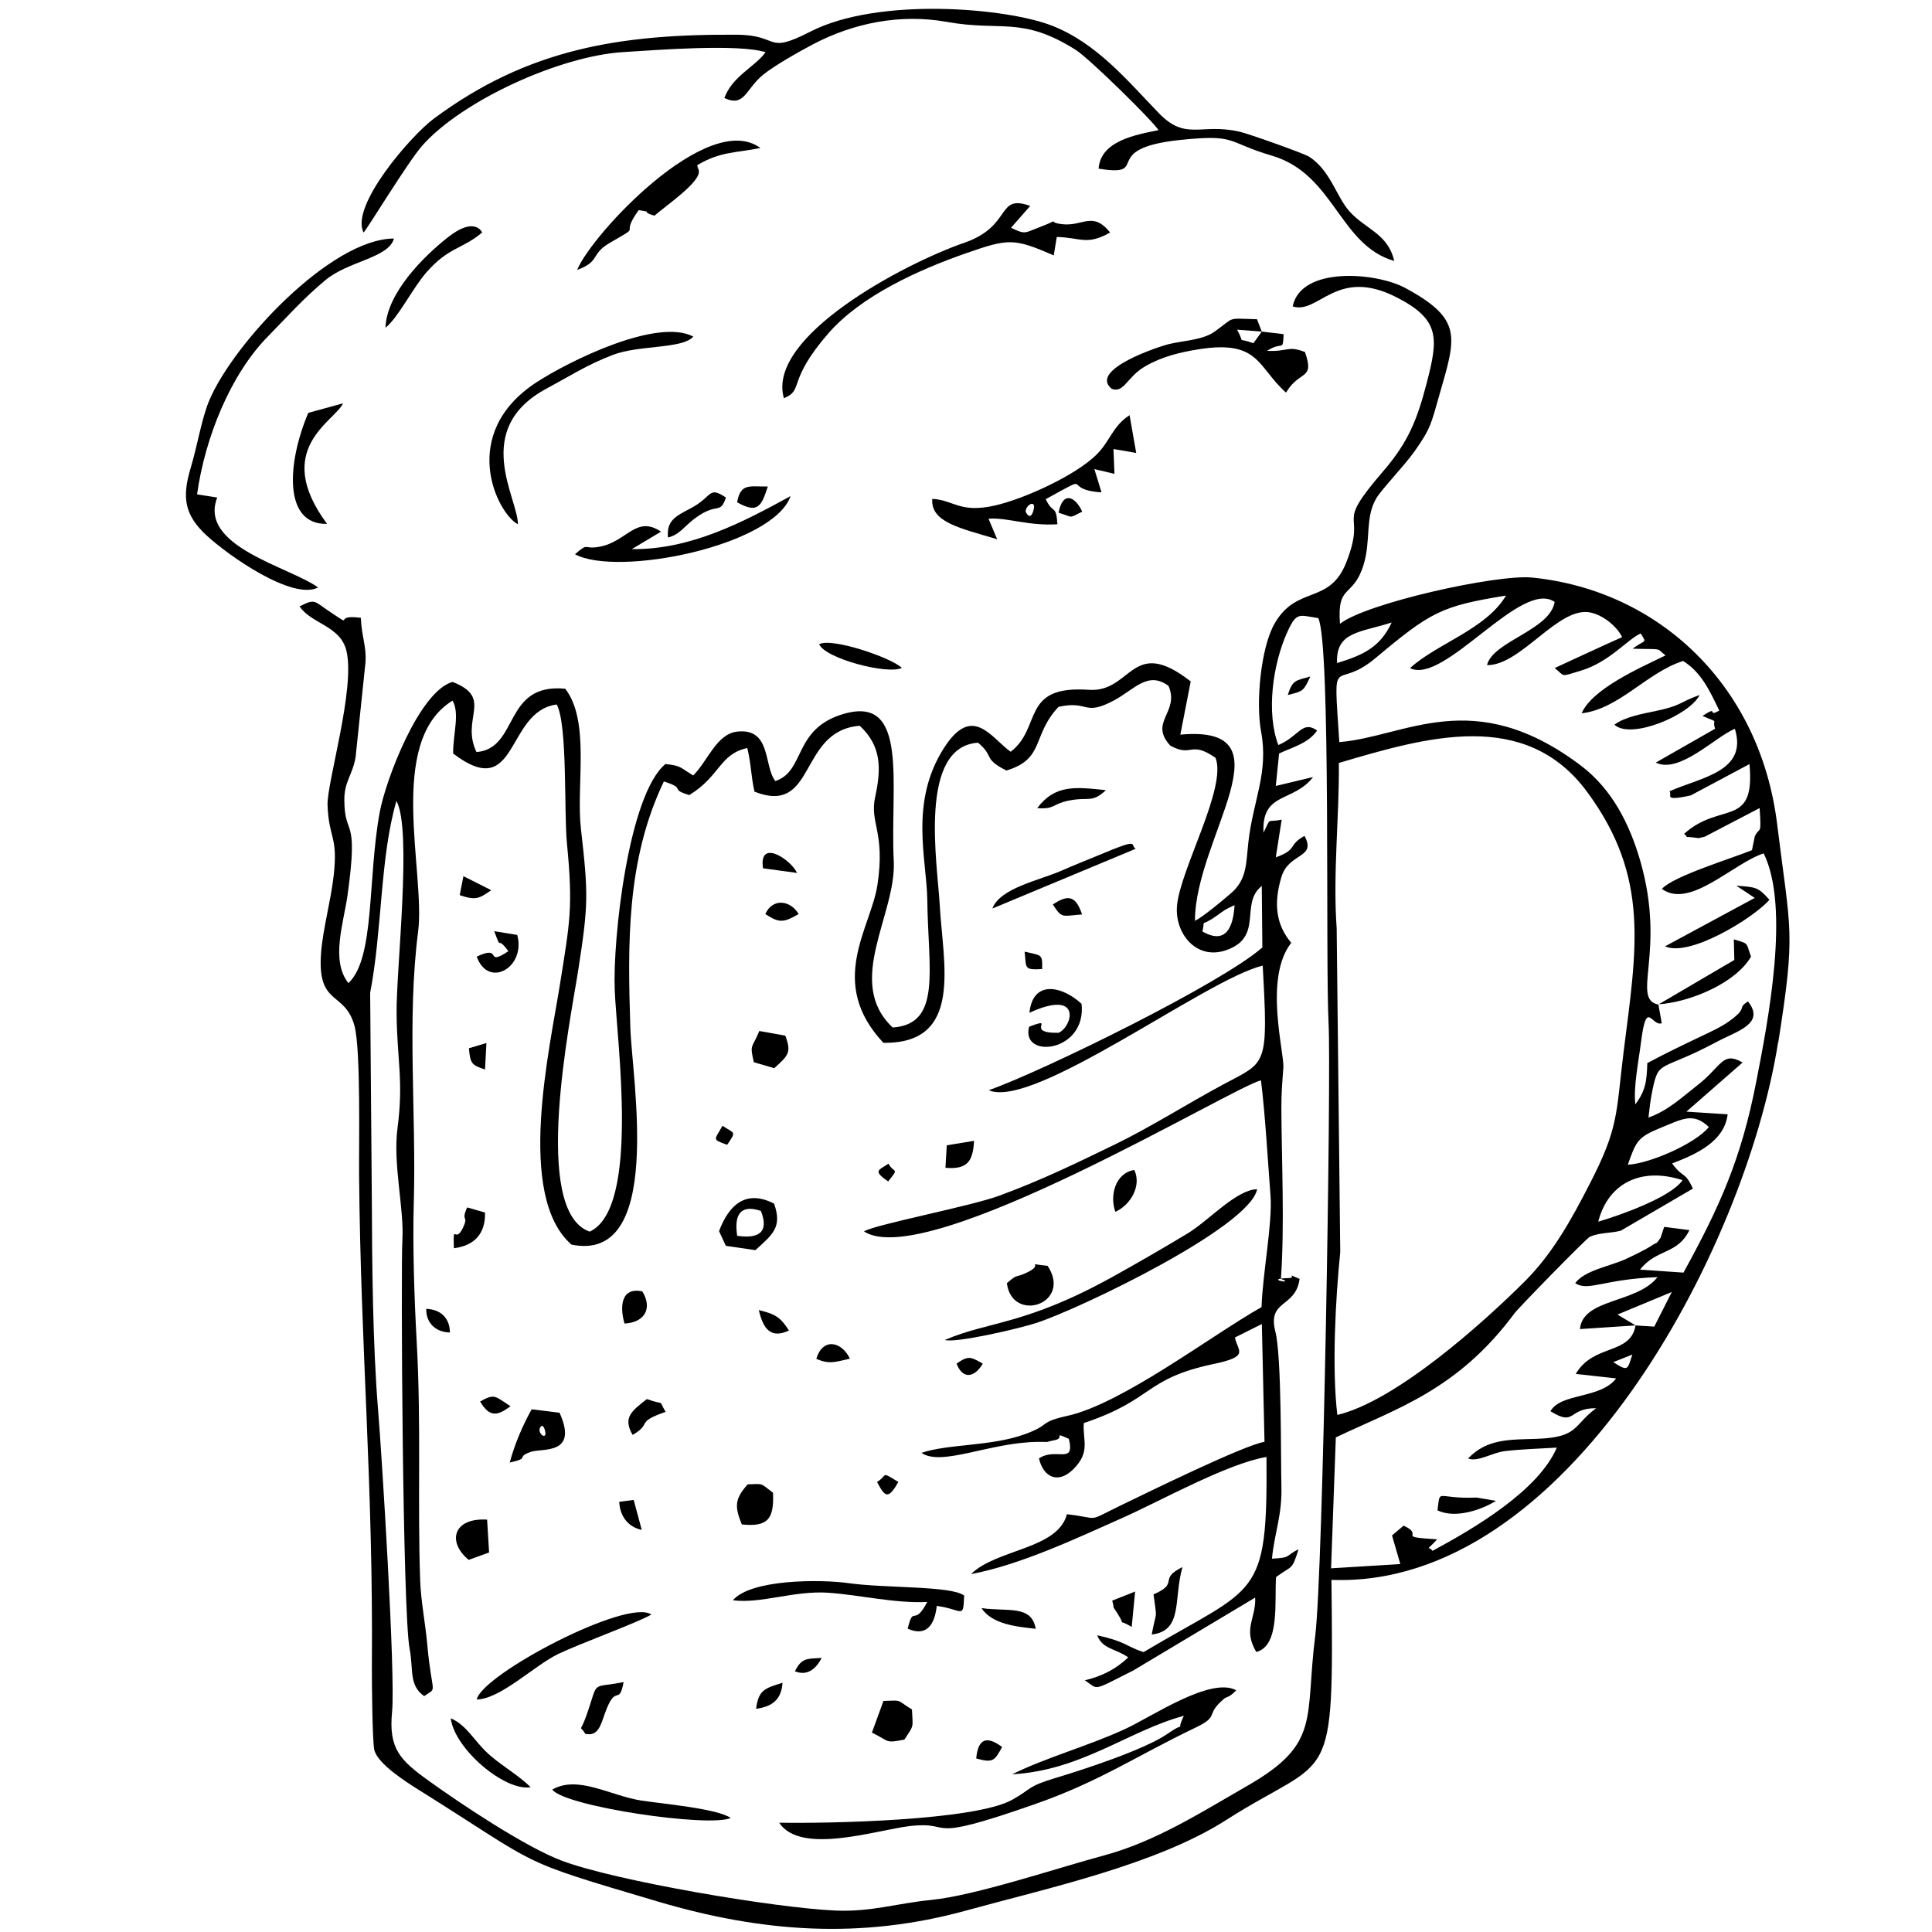 <svg width="16pt" height="16pt" version="1.1" viewBox="0 0 16 16" xmlns="http://www.w3.org/2000/svg"><g transform="matrix(.176 0 0 .176 -1.101 -.952)" fill-rule="evenodd"><path d="m83.066 69.148c-0.238 0.664-0.156 0.844-0.898 0.355zm0.152-1.371-0.852-0.512 2.555-1.062-0.824 1.629zm-1.758-4.883c0.465-1.82 2.031-2.586 3.965-1.953-0.535 0.805-2.969 1.664-3.965 1.953zm1.391-2.68c0.391-1.09 0.441-1.289 1.551-1.738 1.031-0.422 1.531-0.734 2.262-0.035-0.617 0.773-2.773 1.719-3.809 1.773zm-13.594-18.906c4.07-1.199 8.766-2.609 11.695 1.383 2.953 4.023 2.309 7.363 1.699 12.234-0.363 2.926-0.215 3.527-1.609 6.223-0.84 1.637-1.734 3.254-3.027 4.543-2.019 2.016-6.086 5.644-8.832 6.297-0.262-2.191-0.086-5.477 0.137-7.66l-0.168-15.238c-0.184-2.566 0.129-5.266 0.102-7.781zm-6.422 7.93c0.164-0.688-0.188-0.133 0.66-0.73 0.406-0.289 0.359-0.281 0.852-0.508-0.059 1.012-0.395 1.883-1.512 1.238zm-37.922-6.137c0.742 1.375-0.02 7.941 0.004 10 0.02 2.176 0.336 3.168 0.043 5.391-0.223 1.695 0.316 3.785 0.23 5.25-0.078 1.312 0.008 17.527 0.34 19.25 0.188 0.988-0.043 1.715 0.684 2.227 0.656-0.457 0.371 0.043 0.145-2.441-0.086-0.969-0.297-2.027-0.332-2.988-0.133-3.789 0.059-7.258-0.168-11.324-0.109-1.957-0.191-4.512-0.133-6.453 0.121-4.219-0.328-8.633 0.203-12.758 0.359-2.797-1.512-8.949 1.621-10.879 0.348 0.609 0.023 1.551 0.027 2.488 3.09 2.356 2.445-1.992 4.875-2.305 0.516 0.957 0.336 5.039 0.48 6.527 0.297 3.043 0.137 3.707-0.328 6.641-0.484 3.047-2.086 9.957 0.543 12.246 4.371 0.891 2.848-7.777 2.769-10.195-0.125-3.953-0.195-7.902 1.578-11.598 1.113 0.355 0.203 0.34 1.195 0.641 1.461-0.895 1.414-1.926 2.731-2.215 0.191 0.816 0.172 1.348 0.34 2.055 2.922 1.145 2.043-2.871 4.949-3.102 1.031 0.953 1.016 2.031 0.727 3.348-0.27 1.238 0.488 1.637 0.105 4.152-0.309 2.023-2.383 4.57 0.281 7.418 3.789 0.059 2.801-3.738 2.652-6.488-0.105-1.922-1.035-7.438 1.801-7.633 0.785 0.648 0.215 0.746 1.336 1.309 1.824-0.547 1.184-1.645 2.453-2.996 1.445-0.32 1.16 0.473 2.621-0.309 0.945-0.508 1.586-1.395 2.555-0.676 0.539 1.246-0.945 1.688 0.082 2.809 1.039 0.574 0.93-0.258 2.129 0.574 0.551 1.387-1.664 5.254-1.812 6.961-0.113 1.301 0.906 2.574 2.305 2.094 1.801-0.617 0.625-2.195 1.684-3.023l0.027 2.891c-1.914 1.691-10.246 5.781-12.871 6.719 2.106 0.922 10.234-5.231 12.887-5.863 0.27 4.801 0.168 4.508-1.832 5.578-1.73 0.93-3.414 2.008-5.16 2.856-1.895 0.918-3.43 1.664-5.402 2.391-1.352 0.5-5.844 1.355-6.367 1.68 2.922 1.938 17.43-6.836 18.68-7.106 0.203 1.629 0.32 3.754 0.449 5.43 0.098 1.273-0.375 3.695-0.422 5.238-2.363 1.336-6.555 4.547-9.133 5.117-1.395 0.309-0.738 0.406-2.012 0.867-1.562 0.57-3.633 0.453-4.856 0.875 0.941 0.66 3.238-0.504 5.496-0.516 0.711-0.004 0.184 0.035 0.773-0.082 0.508-0.098-0.129-0.414 0.664-0.062 0.305 1.246-0.609 0.383-1.406 0.922 0.215 0.906 0.91 1.215 1.625 0.5 0.812-0.816 0.426-1.34 0.484-2.164 3.332-1.113 2.812-2.086 6.133-2.785 1.711-0.359 1.094-0.613 0.98-1.242l1.266-0.633 0.125 5.543c-0.965 0.156-5.469 2.367-6.805 3.012-1.629 0.793-0.867 0.578-2.492 0.395-0.434 1.656-3.312 1.633-4.512 2.816 2.289-0.422 4.969-1.684 7.125-2.644 1.789-0.797 4.93-2.555 6.777-2.867 0.059 6.777-0.461 6.012-5.785 9.184-0.855-0.285-0.816-0.492-2.18-0.793 0.246 0.656 0.859 0.617 1.461 1.039-0.57 0.547-1.234 0.891-2.043 1.078 0.664 0.445 0.297 0.535 2.273-0.457l5.742-3.434c0.047 0.992-0.594 1.461 0.051 2.559 1.141-0.281 0.844-2.469 0.934-3.527 0.793-0.574 0.738-0.301 1.055-1.305-0.652 0.32-0.309 0.395-1.25 0.441 0.117-1.215 0.477-2.027 0.445-3.363-0.035-1.367 0.016-6.144-0.285-7.32-0.387-1.523 0.949-1.09 1.141-2.481-0.754-0.32-0.098-0.051-0.504-0.039-1.289 0.035 0.375 0.316-0.375 0.039 0.176-2.566 0.035-5.406 0.02-8.02-0.004-0.73 0.047-1.266 0.094-1.918 0.051-0.719-0.93-4.215 0.371-5.875-0.711-0.844-0.84-1.836-0.465-3.09 0.348-1.172 1.668-0.871 1.09-1.941-0.793 0.426-0.305 0.641-1.352 1.008l0.277-1.773c-0.742 0.156-0.473-0.16-0.855 0.613-0.098-1.941 1.398-1.402 2.332-2.617l-1.754 0.418 0.156-1.527c0.582-0.281 1.375-0.469 1.789-1.082-0.707-0.496-0.84 0.27-1.824 0.684-0.582-1.516-0.262-3.809 0.418-5.309 0.445-0.98 0.551-0.797 1.461-0.664 0.602 1.273 0.328 16.102 0.484 19.066 0.129 2.348-0.254 25.852-0.629 28.824-0.496 3.918 0.281 5.059-3.172 7.043-2.164 1.242-4.32 2.629-6.766 3.289-2.246 0.605-6.066 1.891-8.133 2.094-1.621 0.16-2.812 0.57-4.492 0.5-2.809-0.117-10.344-1.387-12.883-2.344-1.715-0.645-4.731-2.656-6.273-3.766-1.352-0.973-1.887-1.512-1.719-3.242 0.168-1.754-0.492-12.219-0.656-14.18-0.254-3.082-0.285-6.852-0.297-9.973l-0.078-9.68c0.57-2.945 0.461-6.352 1.23-9.004zm44.258-6.492c-0.074-1.492 1.113-1.434 2.57-1.91-0.547 1.18-1.363 1.539-2.57 1.91zm14.043 31.176c-0.246 1.395-1.977 0.844-2.812 2.273l1.902 0.211c-0.75 0.973-2.59 0.672-3.094 1.543 1.203 0.742 0.793-0.148 2.152-0.141-1.086 0.797-0.805 1.375-2.793 1.441-1.262 0.043-2.336-0.016-3.231 0.922 0.422 0.191 1.141-0.27 1.703-0.34 0.738-0.094 1.707-0.121 2.469-0.168-0.859 2.012-3.856 3.785-5.852 4.859-0.18-0.277-0.359 0.086 0.223-0.543-2.055-0.129-0.527-0.156-1.578-0.645l-0.547 0.461 0.391 1.348-3.258 0.199 0.223-6.16c2.871-1.367 5.719-2.219 8.406-5.836 0.211-0.285 3.394-3.539 3.547-3.606 0.469-0.203 0.992-0.16 1.457-0.285l3.391-1.98c-0.391-0.855-0.434-0.441-0.977-1.184 1.133-0.434 2.457-1.023 2.613-2.312l-1.941-0.125 2.644-2.312c-0.953-0.555-0.984 0.184-2.109 1.055-0.719 0.559-1.395 1.211-2.32 1.535 0.047-0.426 0.094-0.832 0.18-1.254 0.309-1.516 0.344-0.871 3.019-2.301 0.973-0.52 2.316-0.855 1.484-1.91-0.551 0.348 0.047 0.262-0.887 0.934-0.359 0.262-0.914 0.516-1.316 0.707-0.863 0.41-1.703 0.816-2.535 1.262-0.027 0.891-0.086 1.289-0.559 1.941-0.109-0.758 0.156-2.07 0.266-2.945 0.258-2.051 0.492-0.707 0.973-0.871l-0.156-0.879c-1.312-0.254 0.371-2.465-0.844-6.723-0.508-1.773-1.336-3.41-2.805-4.523-5.07-3.828-8.27-1.348-11.367-1.105-0.293-4.469-0.266-2.312 1.684-3.938 2.621-2.191 3.098-2.461 6.16-2.957-0.941 1.59-3.25 2.254-4.516 3.414 1.609 0.809 5.238-4.219 6.805-3.113-0.219 1.332-2.906 1.844-3.184 2.973 1.617 0.02 3.394-2.836 4.902-2.469 0.625 0.148 1.23 0.68 1.457 1.152-0.316 0.129-3.164 1.449-3.172 1.453 0.508 0.402 0.215 0.43 1.227 0.125 1.344-0.402 2.191-1.473 2.82-1.754 0.293 0.5 0.238 0.258-0.383 0.719 1.473 0.043 1.07-0.062 1.551 0.316-1.195 0.582-3.449 1.566-3.949 2.723 1.758-0.195 3.07-1.918 4.773-2.461 0.848 0.523 1.246 1.379 1.703 2.332-0.609 0.352 0.023-0.285-0.789 0.254 0.859 0.375 0.418 0.086 0.594 0.602l-2.793 1.594c1.117 0.543 2.793-1.211 3.723-1.59 0.621 2.019-1.602 2.281-3.078 2.941 0.164 0.16-0.359 0.496 1.004 0.191l2.762-1.473c0.277 3.055-1.367 1.734-3.078 3.285 0.305 0.234-0.137 0.102 0.449 0.168 0.367 0.043 0.105 0.051 0.523-0.035l2.582-1.348c0.094 1.371 0.004 0.836-0.227 1.332l-0.133 0.648c-0.926 0.383-3.699 1.219-4.238 1.824 1.32 0.961 3.336-1.199 4.789-1.672 1.254 2.539 0.203 7.918-0.352 10.758-0.699 3.59-1.691 5.824-3.422 8.969l-2.043-0.141c0.777-0.992 1.754-0.691 2.324-1.859l-1.188-0.152-0.172 0.516c-0.281 0.379-0.051 0.121-0.453 0.387-0.309 0.199-0.809 0.434-1.18 0.609-0.719 0.336-1.941 0.527-2.383 1.137 0.621 0.406 1.324-0.191 3.875-0.285-0.98 1.246-3.519 0.992-3.652 2.445l2.606-0.172zm6.715-13.316c0.836-5.285 0.578-5.168-0.051-10.281-0.805-6.539-5.574-11.004-11.527-11.602-1.66-0.168-7.836 1.211-9.043 2.176-0.148-1.906 0.609-1.191 1.102-2.75 0.367-1.172 0.062-2.227 0.602-3.148 0.254-0.434 1.305-1.516 1.805-2.219 0.762-1.074 0.785-1.312 1.16-2.625 0.793-2.762 1.133-3.578-1.586-5.055-1.383-0.75-4.926-1.035-5.309 0.863 1.223 0.387 2.059-1.867 4.871-0.438 2.074 1.055 1.988 1.922 1.434 4.047-0.453 1.738-0.867 2.781-2.062 4.164-2.379 2.766-0.703 1.688-1.727 4.285-0.793 1.996-2.316 1.043-3.363 2.856-0.652 1.125-0.895 3.715-0.641 5.082 0.367 1.965-0.383 3.242-0.602 5.258-0.105 0.977-0.07 1.711-0.801 2.348-0.41 0.355-1.293 1.094-1.707 1.309-0.004-3.914 4.617-9.246-0.688-8.762l0.488-2.504c-2.801-2.188-2.754 0.535-4.797 0.395-3.223-0.223-2.18 1.777-3.676 2.914-0.922-0.656-1.793-2.273-3.133-0.184-1.648 2.57-0.812 5.254-0.789 7.164 0.039 3.281 0.691 5.84-1.629 5.996-2.277-2.141 0.176-5.312 0.051-7.832-0.18-3.59 0.738-7.816-2.34-6.93-2.414 0.691-1.805 2.699-3.231 3.164-0.555-0.688-0.176-2.492-1.781-2.328-0.988 0.102-1.387 1.371-2.086 2.066-0.645-0.395-0.555-0.453-1.305-0.539-1.742 1.441-2.484 8.227-2.387 10.629 0.098 2.453 1.199 10.273-1.176 11.375-2.777-0.961-0.902-9.961-0.539-12.32 0.477-3.07 0.477-3.547 0.125-6.633-0.234-2.062 0.449-5.047-0.738-6.594-2.941-0.281-2.156 2.812-4.176 2.981-0.766-1.59 0.832-2.543-1.129-3.301-1.566 0.445-3.148 4.617-3.426 6.137-0.574 3.125-0.219 6.879-1.473 8.035-0.848-1.066-0.219-2.844-0.039-4.144 0.535-3.856-0.145-2.648-0.152-4.481-0.004-0.867 0.391-1.168 0.531-2.016l0.465-4.457c0.051-0.754-0.184-1.211-0.219-2.09-1.41-0.188-0.199 0.551-1.492-0.309-0.723-0.48-0.645-0.609-1.391-0.227 0.551 0.82 1.918 0.906 2.203 2.082 0.434 1.77-0.926 6.219-0.887 7.273 0.062 1.594 0.5 1.43 0.289 3.309-0.133 1.184-0.512 2.531-0.594 3.644-0.191 2.535 1.121 1.754 1.574 3.434 0.301 1.121 0.203 5.676 0.215 6.992 0.07 8.184 0.672 14.574 0.602 23.145-0.004 0.602 0.02 3.574 0.117 3.938 0.176 0.668 1.52 1.512 2.098 1.875 5.894 3.691 4.422 3.227 11.246 5.25 4.871 1.441 9.523 1.793 14.504 0.422 3.797-1.047 8.938-2.152 12.23-4.258 4.984-3.184 5.07-1.23 4.957-11.301 11.09 0.426 19.477-15.562 21.016-25.289z"/><path d="m23.359 16.355c0.152-0.129 2.102-3.348 2.773-4.102 1.902-2.137 6.492-4.207 9.43-4.391 1.566-0.098 5.414-0.402 6.719 0.004-0.535 0.719-1.559 1.121-1.941 2.156 0.969 0.449 0.984-0.418 1.836-1.105 0.543-0.438 1.703-1.09 2.356-1.434 1.887-0.988 4.082-1.438 6.281-1.043 2.57 0.461 3.512-0.285 6.055 1.312 0.621 0.387 3.586 3.297 3.902 3.781-1.098 0.219-2.731 0.516-2.82 1.812 2.547 0.41-0.062-0.945 3.852-1.352 2.695-0.277 2.117 0.098 4.316 0.746 2.926 0.867 3.16 4.211 5.742 4.949-0.293-1.289-1.363-1.496-2.109-2.336-0.609-0.684-0.891-1.914-1.883-2.562-0.242-0.16-2.867-1.09-3.285-1.184-1.832-0.418-2.519 0.453-3.801-0.875-1.504-1.559-2.922-3.285-5.012-4.109-2.144-0.844-8.172-1.367-11.379 0.273-2.148 1.102-1.406 0.16-3.461 0.148-5.5-0.035-9.836 0.66-14.266 3.953-1.078 0.801-3.941 4.106-3.301 5.352z"/><path d="m53.879 88.898c3.273-0.184 5.438-2.031 8.082-2.754-0.449 0.945 0.246 0.145-0.762 0.844-1.066 0.742-3.949 1.684-5.238 2.07-1.414 0.426-1.102 0.496-2.086 1.043-1.773 0.98-8.676 1.117-10.957 1.074 1.008 1.535 4.562 0.348 6.137 0.16 2.215-0.262 0.449 0.879 5.914-1.039 3.039-1.066 4.684-2.223 7.539-3.594 1.172-0.562 0.414-0.562 1.336-1.352 0.141-0.121 0.227-0.035 0.582-0.406-1.199-0.652-3.965 1.238-5.215 1.816-1.738 0.805-3.773 1.359-5.336 2.141z"/><path d="m21.223 33.051c-1.348-0.973-5.644-1.926-4.746-4.231l-0.949-0.148c0.371-2.652 1.562-5.629 3.332-7.43 0.891-0.906 1.652-1.773 2.703-2.648 1.082-0.906 2.977-1.039 3.231-1.961-2.981 0.012-7.574 4.953-8.695 7.625-0.352 0.84-0.562 2.141-0.867 3.156-0.426 1.418-0.293 2.227 0.742 3.188 1.035 0.957 4.051 3.074 5.254 2.449z"/><path d="m43.145 24.145c0.965-0.398 0.109-0.766 2.082-3.043 1.539-1.773 4.242-2.992 6.484-3.777 2.012-0.699 2.246-0.715 4.129 0.102l0.141-0.867c1.129 0.023 1.398 0.418 2.512-0.211-0.828-1.027-1.289-0.273-2.262-0.391-0.836-0.102 0.105-0.301-1.07 0.145-0.703 0.266-0.648 0.355-1.332 0.023l0.902-1.027c-1.617-0.582-0.812 0.941-3.102 1.734-2.828 0.977-9.324 4.414-8.488 7.312z"/><path d="m54.516 29.484c0.004-0.336 0.527-0.598 0.367-0.055-0.156 0.547-0.367 0.055-0.367 0.055zm-4.394-0.598c-0.078 1.113 1.348 1.379 3.055 1.898l-0.406-0.965c0.82-0.078 1.898 0.352 3.242 0.258-0.066-0.965-0.199-0.434-0.551-1.18 2.383-1.305 0.656-0.453 2.625-0.32l-0.336-1.094 0.945 0.223-0.047-1.168 1.07 0.184-0.312-1.777c-0.82 0.535-0.895 1.203-1.562 1.863-0.98 0.965-3.359 2.062-4.754 2.383-1.684 0.391-1.984-0.273-2.969-0.305z"/><path d="m65.629 21.012-0.395 0.547c-0.867-0.312-0.348 0.105-0.77-0.637zm0 0-0.227-0.582c-1.48-0.039-0.996-0.125-1.992 0.582-0.555 0.391-1.355 0.41-2.109 0.578-0.477 0.105-3.852 1.219-2.731 2.117 0.586 0.211 0.707-0.562 1.574-1.062 0.785-0.457 1.645-0.664 2.543-0.805 2.84-0.441 2.727 0.836 4.082 2.043 0.629-1.078 1.367-0.559 0.891-1.91-0.824-0.316-0.785-0.008-1.785-0.055 0.758-0.488 0.738 0.086 0.781-0.785l-1.02-0.121z"/><path d="m50.711 68.461c0.512 0.156 3.473-0.527 4.332-0.809 2.055-0.676 10.016-4.496 10.367-6.285-0.977 0.02-2.269 1.465-3.238 2.059-1.168 0.707-2.348 1.387-3.535 2.047-4.16 2.309-5.856 2.094-7.922 2.988z"/><path d="m30.625 30.078c0.016-1.211-2.227-4.477 1.371-6.398 1.125-0.602 1.848-1.09 3.094-1.57 1.238-0.477 3.281-0.273 3.789-0.863-1.703-0.895-5.828 1.141-7.387 2.156-3.695 2.418-1.852 6.156-0.867 6.676z"/><path d="m40.734 80.707c1.305 0.18 2.894-0.465 4.504-0.352 1.523 0.109 3.102 0.504 4.648 0.434-0.633 1.215-0.641 0.09-0.918 1.258 0.898 0.398 1.273-0.211 1.367-1.074 1.258 0.176 1.234 0.652 1.289-0.484-0.594-0.469-3.699-0.34-5.441-0.586-1.297-0.184-4.594-0.195-5.445 0.809z"/><path d="m33.414 18.109c1.098-0.398 0.613-0.738 1.531-1.27 1.66-0.961 0.395-0.195 1.363-1.543 0.793 0.121 0.004 0.047 0.742 0.262 0.555-0.484 2.203-1.602 2.086-2.121-0.145-0.637-0.035 0.32-0.074-0.254 1.082-0.648 1.797-0.574 2.973-0.809-2.453-1.824-7.926 4.043-8.621 5.731z"/><path d="m35.988 31.246 1.371-0.82c-1.18-0.793-1.598 0.477-2.902 0.711-0.77 0.141-0.473-0.234-1.145 0.352 2 1.082 9.324-0.391 10.145-2.738-2.242 1.23-4.715 2.531-7.465 2.496z"/><path d="m32.242 89.617c0.582 0.797 7.387 1.797 8.398 1.336-0.613-0.441-3.242-0.672-4.207-0.82-1.465-0.227-2.984-1.211-4.191-0.516z"/><path d="m28.684 85.379c1.129-0.023 2.699-1.594 3.848-2.148 0.992-0.477 3.832-1.512 4.371-1.852-1.129-0.785-7.973 2.82-8.215 4z"/><path d="m20.762 24.836c-1.004 2.367-1.18 5.281 0.883 5.223-2.613-3.523 0.367-4.824 0.754-5.672z"/><path d="m31.641 72.691c-0.004-0.098 0.152-0.383 0.258 0.031 0.113 0.426-0.254 0.234-0.258-0.031zm-1.395 1.535c1-0.215 0.242-0.238 0.984-0.5 0.523-0.184 2.262 0.172 1.355-1.84l-1.312-0.164c-0.426 0.77-0.801 1.637-1.031 2.504z"/><path d="m24.391 20.832c0.602-0.473 1.266-1.844 1.926-2.602 1.059-1.211 1.672-1.078 2.629-1.883-0.016-0.012-0.336-0.781-1.613 0.227-1.145 0.898-2.891 2.637-2.938 4.258z"/><path d="m54.691 53.066c2.516-1.156 2.023 0.676 1.371 0.941-1.664 0.027-0.047-0.797-1.383-0.285-0.406 1.543 2.715 1.211 2.469-1.078-0.918-0.852-2.293-1.141-2.453 0.418z"/><path d="m40.945 63.559c-0.152-0.957 0.129-1.508 1.117-1.168 0.398 1.027-0.133 1.312-1.117 1.168zm-0.855-0.219 0.32 0.691 1.391 0.203c0.809-0.742 1.273-1.07 0.879-2.188-1.34-0.691-2.133 0.078-2.59 1.293z"/><path d="m88.824 47.66-4.219 2.277c1.133 0.531 4.152-1.324 4.91-2.188-0.539-0.613-0.652-0.594-1.559-0.664z"/><path d="m53.633 65.789c0.246 1.906 3.098 0.973 1.918-0.816-1.176-0.129-0.109-0.117-0.93 0.293-0.641 0.32-0.402 0.016-0.988 0.523z"/><path d="m52.949 48.16 6.746-2.812c-0.293-0.18 0.277-0.547-1.73 0.297-0.586 0.242-1.172 0.473-1.746 0.727-1.062 0.465-2.918 0.824-3.269 1.793z"/><path d="m84.309 52.664c1.434-0.094 3.609-0.977 4.34-2.242-0.254-0.688-0.07-0.586-0.809-0.812l0.023 0.969z"/><path d="m47.281 86.934c0.867 0.426 0.594 0.508 1.531 0.332 0.469-0.723 0.395-0.523 0.355-1.418-0.762-0.469-0.422-0.434-1.34-0.402l-0.543 1.488z"/><path d="m41.16 77.141c1.234 0.125 1.523-0.258 1.469-1.492-0.625-0.465-0.406-0.422-1.191-0.395-0.613 0.691-0.621 1.035-0.277 1.887z"/><path d="m31.227 89.508c-0.508-0.512-1.305-0.984-1.875-1.469-0.77-0.652-1.086-1.43-1.887-1.777 0.184 1.457 2.559 3.453 3.762 3.242z"/><path d="m60.535 80.434c0.168 1.316 0.152 0.613-0.086 1.887 1.496-0.176 1.012-1.688 1.449-3.176-1.184 0.586-0.102 0.742-1.367 1.289z"/><path d="m28.305 78.809 0.965-0.348-0.094-1.547c-1.578-0.098-1.902 1.035-0.871 1.891z"/><path d="m41.727 55.391 0.961 0.281c0.652-0.594 0.824-0.727 0.52-1.531l-1.223-0.219c-0.344 0.84-0.461 0.59-0.258 1.469z"/><path d="m33.793 86.992c0.598 0.133 0.719-0.375 0.918-0.938 0.531-1.508 0.668-0.312 0.887-1.496-1.602 0.316-1.141-0.145-1.754 1.586-0.316 0.891-0.328 0.363-0.051 0.848z"/><path d="m44.801 35.723c0.293 0.676 3.223 1.445 3.891 1.113-0.5-0.484-3.309-1.441-3.891-1.113z"/><path d="m82.219 39.508c0.773 0.723 3.555-0.453 4.012-1.398-0.992 0.355-0.816 0.492-2.062 0.754-0.641 0.133-1.473 0.285-1.949 0.645z"/><path d="m30.176 50.168c-1.156 0.766-0.227-0.34-1.488 0.254 0.547 1.527 2.324 0.508 1.906-1.02l-1.082-0.176c0.387 1.043 0.062 0.117 0.664 0.941z"/><path d="m37.688 30.699c0.539-0.117 0.777-0.543 1.297-0.922 1.047-0.762 1.145-0.125 1.43-0.957-0.848-0.562-0.605-0.047-1.668 0.512-0.672 0.355-1.141 0.562-1.059 1.371z"/><path d="m27.613 64.145c0.961-0.125 1.492-0.68 1.465-1.68l-0.84-0.242c-0.316 0.703 0.094 0.34-0.199 0.957-0.375 0.801-0.469-0.316-0.426 0.965z"/><path d="m73.891 76.477c0.844 0.406 2.074-0.023 2.758-0.445l-0.906-0.156c-1.938 0.082-1.703-0.48-1.848 0.602z"/><path d="m55.062 43.434c0.828 0.066 0.691-0.188 1.477-0.352 0.957-0.195 1.086 0.133 1.754-0.492-1.418-0.148-2.383-0.281-3.231 0.844z"/><path d="m36.02 72.93c0.949-0.547 0.098-0.582 1.555-1.086-0.379-0.637 0.043-0.273-0.883-0.602-0.703 0.555-1.148 0.863-0.668 1.688z"/><path d="m35.641 67.688c0.977-0.051 1.316-0.738 0.84-1.512-0.996-0.215-1.074 0.695-0.84 1.512z"/><path d="m58.738 62.43c0.688-0.301 1.254-1.207 0.891-1.969-0.914 0.152-1.16 1.227-0.891 1.969z"/><path d="m54.992 82.051c-0.203-1.137-1.297-0.797-2.555-0.973 0.508 0.762 1.633 0.871 2.555 0.973z"/><path d="m50.805 59.301-0.062 1.059c1.07 0.09 1.289-0.336 1.348-1.27z"/><path d="m58.59 80.727c0.145 0.496-0.062 0.121 0.234 0.582 0.488 0.762-0.102 0.191 0.684 0.652l0.16-1.664z"/><path d="m40.941 29.043c1 0.574 1.148 0.145 1.445-0.742-0.855 0.016-1.281-0.18-1.445 0.742z"/><path d="m44.668 69.352c0.613 0.258 0.863 0.152 1.578-0.012-0.379-0.812-1.285-1.008-1.578 0.012z"/><path d="m42.16 46.266 1.602 0.219c-0.301-0.645-1.82-1.637-1.602-0.219z"/><path d="m42.266 48.418c0.66 0.434 0.859 0.41 1.57 0-0.387-0.648-1.215-0.77-1.57 0z"/><path d="m27.887 47.531c0.773 0.258 0.914 0.156 1.484-0.234l-1.309-0.66z"/><path d="m36.453 77.398-0.379-1.41-0.68 0.086c0.027 0.656 0.395 1.184 1.062 1.324z"/><path d="m43.379 68.016c-0.398-0.633-0.656-0.777-1.418-0.961 0.203 0.855 0.539 1.371 1.418 0.961z"/><path d="m52.191 88.152c0.816 0.23 0.867 0.09 1.219-0.539-0.684-0.508-1.129-0.449-1.219 0.539z"/><path d="m41.832 85.816c0.758-0.102 1.188-0.426 1.246-1.227-0.848 0.266-1.129 0.34-1.246 1.227z"/><path d="m55.797 47.969c0.438 0.691 0.449 0.531 1.375 0.469-0.293-0.867-0.637-0.965-1.375-0.469z"/><path d="m27.426 68.109c-0.008-0.688-0.441-1.086-1.113-1.113-0.016 0.66 0.438 1.098 1.113 1.113z"/><path d="m28.32 54.73c0.062 0.746 0.145 0.797 0.758 1.004l0.066-1.246-0.824 0.246z"/><path d="m28.848 71.355c0.449 0.77 0.828 0.672 1.43 0.223-0.73-0.465-0.73-0.617-1.43-0.223z"/><path d="m51.266 69.574c0.297 0.77 0.855 0.648 1.234 0-0.57-0.32-0.672-0.395-1.234 0z"/><path d="m56.066 29.535c0.727 0.219 0.441 0.281 1.113-0.051-0.32-0.703-0.914-1.004-1.113 0.051z"/><path d="m55.293 51.008c0.02-0.738-0.031-0.625-0.824-0.82 0.086 0.785-0.051 0.867 0.824 0.82z"/><path d="m47.523 75.141c0.375 0.711 0.523 0.848 1.004 0-0.867-0.523-0.465-0.324-1.004 0z"/><path d="m43.66 84.051c0.578 0.234 0.992-0.109 1.258-0.629-0.695 0.039-0.945-0.004-1.258 0.629z"/><path d="m40.473 59.277c0.438-0.652 0.363-0.512-0.223-0.895-0.355 0.668-0.539 0.625 0.223 0.895z"/><path d="m66.852 38.113c0.77-0.191 0.738-0.203 1.062-0.871-0.676 0.195-0.836 0.141-1.062 0.871z"/><path d="m48.047 61c0.551-0.676 0.266-0.363 0.016-0.836-0.438 0.305-0.777 0.316-0.016 0.836z"/></g></svg>
